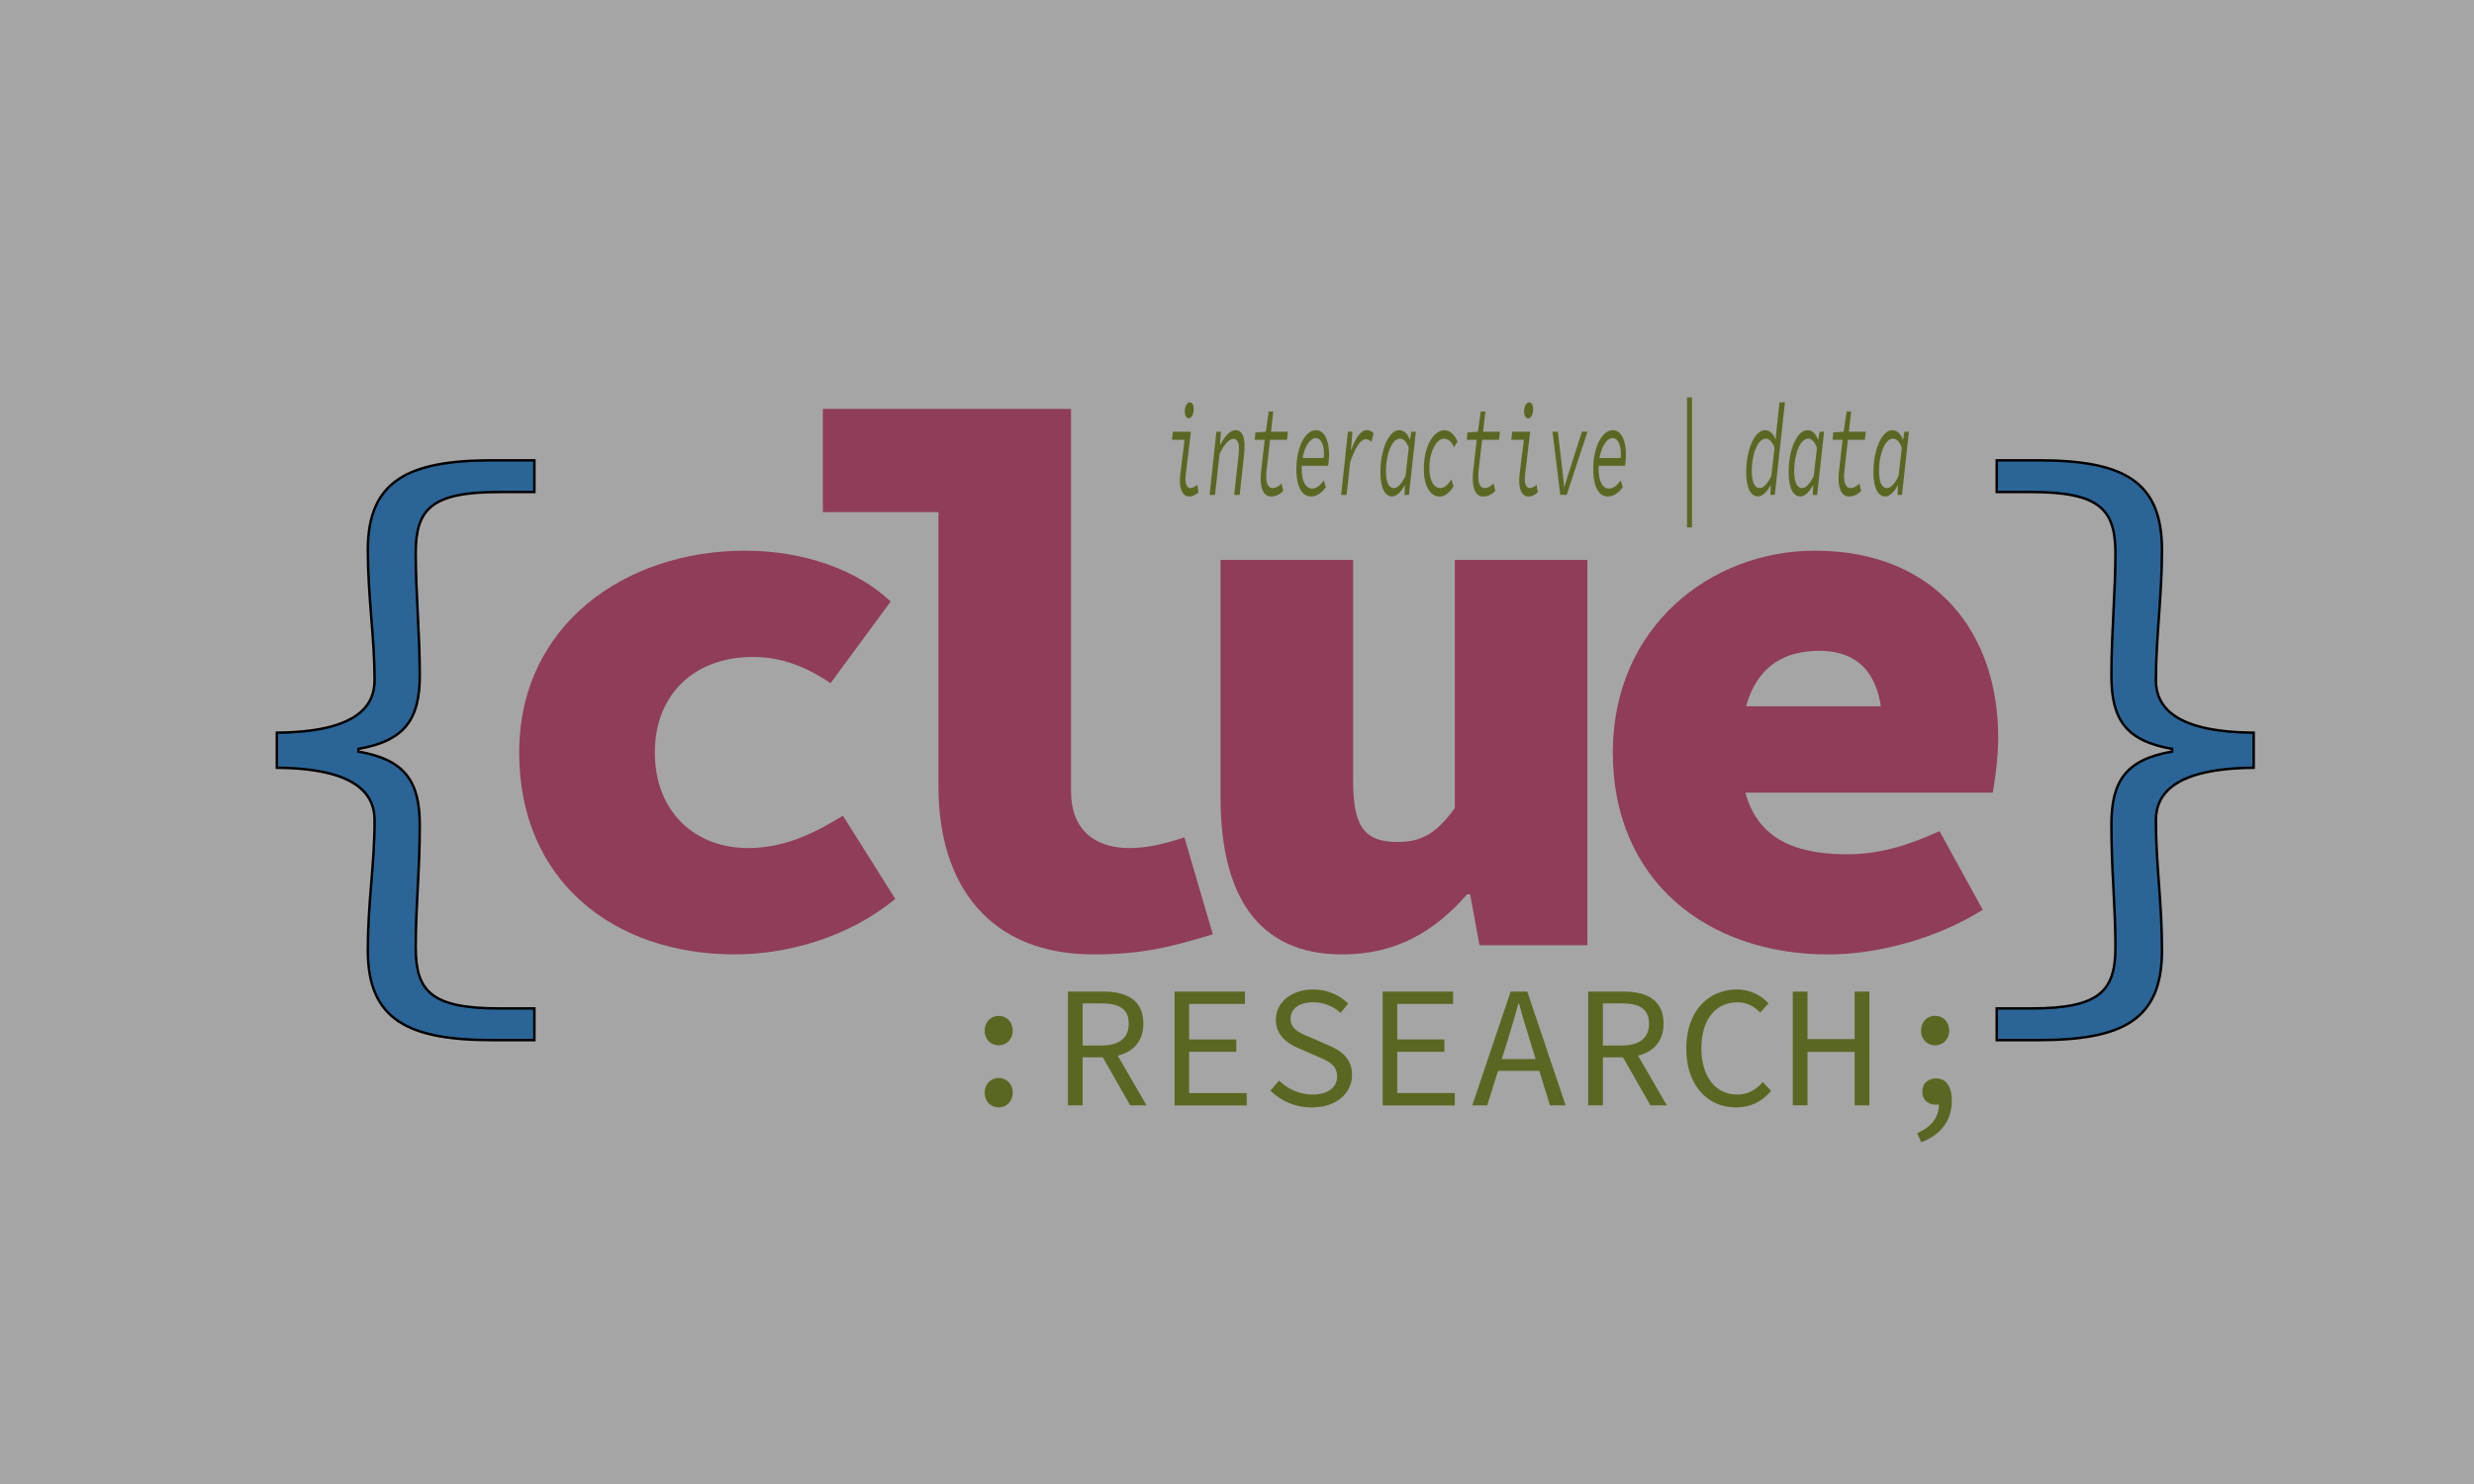 <svg id="master-logo" xmlns="http://www.w3.org/2000/svg" viewBox="0 0 2000 1200">
  <defs>
    <style>
      .cls-1 {
        fill: #a5a5a5;
      }

      .cls-2 {
        fill: #8f3d58;
      }

      .cls-3 {
        fill: #2b6597;
        stroke: #000;
        stroke-miterlimit: 10;
        stroke-width: 2px;
      }

      .cls-4 {
        fill: #5a6722;
      }
    </style>
  </defs>
  <g id="context-light">
    <g id="main-red-2" data-name="main-red">
      <g id="Layer_41_copy" data-name="Layer 41 copy">
        <rect class="cls-1" width="2000" height="1200"/>
      </g>
      <g id="clue-type-4" data-name="clue-type">
        <g>
          <path class="cls-2" d="M758.66,636V414.14H665.2V330.65H865.83v309c0,36.14,24.92,46.11,46.73,46.11,13.08,0,26.79-2.49,44.86-8.72l23.05,78.5c-33.65,10-56.08,16.2-96.57,16.2C801,771.78,758.66,717,758.66,636Z"/>
          <path class="cls-2" d="M986.69,644.68V452.77h107.17V631c0,34.89,7.47,49.84,35.51,49.84,18.07,0,30.53-5,46.73-27.41V452.77h107.17V764.3H1196l-7.48-41.12h-2.49c-26.17,29.91-57.32,48.6-100.94,48.6C1015.35,771.78,986.69,721.94,986.69,644.68Z"/>
          <path class="cls-2" d="M1303.82,608.54c0-102.18,79.75-163.24,163.24-163.24,98.45,0,148.29,67.29,148.29,150.78,0,18.69-3.11,37.38-4.36,44.86H1384.82V571.16h152l-15,18.69c0-41.12-16.2-63.56-51.09-63.56-41.12,0-63.55,26.17-63.55,82.25,0,58.57,28.66,82.24,86,82.24,24.92,0,47.35-6.23,74.77-18.69l34.89,63.55c-37.38,23.68-86,36.14-124.61,36.14C1379.83,771.78,1303.82,712,1303.82,608.54Z"/>
        </g>
        <path class="cls-2" d="M419.72,608.54c0-103.43,86-163.24,182.55-163.24,48.6,0,91.6,16.2,117.76,41.12l-48.6,66c-23-15.57-43-21.18-62.93-21.18-46.72,0-79.12,29.91-79.12,77.26s31.77,77.26,75.39,77.26c30.53,0,55.45-13.09,76.63-26.17l42.37,67.29c-38.63,31.78-88.47,44.86-129.6,44.86C495.73,771.78,419.72,712,419.72,608.54Z"/>
      </g>
      <g id="brackets-4" data-name="brackets">
        <path class="cls-3" d="M1614.19,815.45H1642c55.6,0,68.14-14.18,68.14-49.61,0-33.26-3.27-61.61-3.27-98.68,0-35.43,11.45-52.88,49.07-59.42v-2.18c-37.62-6.54-49.07-24-49.07-59.43,0-33.8,3.27-67.6,3.27-98.67,0-35.44-12.54-49.61-68.14-49.61h-27.81V372.23h33.26c68.69,0,100.31,16.35,100.31,72.5,0,37.62-4.91,70.88-4.91,105.22,0,21.26,14.72,42,79.05,42.52v28.35c-64.33.55-79.05,21.26-79.05,42.53,0,36.52,4.91,65.42,4.91,105.21,0,56.15-31.62,72.51-100.31,72.51h-33.26Z"/>
        <path class="cls-3" d="M297.37,768.56c0-39.8,5.45-68.69,5.45-105.22,0-21.26-14.72-42-79-42.52V592.47c64.33-.54,79-21.26,79-42.52,0-34.34-5.45-67.6-5.45-105.22,0-56.15,32.71-72.5,100.85-72.5H432v25.62H403.67c-55.6,0-67.6,14.17-67.6,49.61,0,31.07,3.27,64.87,3.27,98.67,0,35.44-12,52.89-49.61,59.43v2.18c37.62,6.54,49.61,24,49.61,59.42,0,37.07-3.27,65.42-3.27,98.68,0,35.43,12,49.61,67.6,49.61H432v25.62h-33.8C330.08,841.07,297.37,824.71,297.37,768.56Z"/>
      </g>
      <g id="research">
        <g>
          <path class="cls-4" d="M796,833.37c0-7,5.05-11.92,11.35-11.92s11.36,4.91,11.36,11.92-5,11.91-11.36,11.91S796,840.52,796,833.37Zm0,50.18c0-7,5.05-11.91,11.35-11.91s11.36,4.9,11.36,11.91-5,11.92-11.36,11.92S796,890.7,796,883.55Z"/>
          <path class="cls-4" d="M863.32,801.83h28.74c18.64,0,32.24,6.72,32.24,25.93,0,18.36-13.6,27.2-32.24,27.2H875.23v38.83H863.32Zm27,43.59c14.3,0,22.15-5.88,22.15-17.66,0-12.06-7.85-16.4-22.15-16.4H875.23v34.06Zm8.55.14,28,48.23H913.64l-24-42.06Z"/>
          <path class="cls-4" d="M949.53,801.83h56.92v9.95H961.31v28.74h38.13v10H961.31v33.36h46.54v10H949.53Z"/>
          <path class="cls-4" d="M1027.05,881.87l7-8.13A38.67,38.67,0,0,0,1061,885.09c12.61,0,19.9-6,19.9-14.43,0-9.82-7.14-12.62-16.4-16.55l-13.31-5.88c-9.12-3.65-19.77-10.1-19.77-23.69,0-14,12.62-24.4,30.14-24.4a40.13,40.13,0,0,1,28.32,11.36l-6.17,7.57a32.31,32.31,0,0,0-22.57-8.55c-10.66,0-17.8,5-17.8,13.31,0,8.84,8.55,12.06,16.4,15.14l12.89,5.75c11.36,4.49,20.33,10.94,20.33,24.53,0,14.58-12.34,26.22-32.52,26.22A46.78,46.78,0,0,1,1027.05,881.87Z"/>
          <path class="cls-4" d="M1117.75,801.83h56.92v9.95h-45.14v28.74h38.13v10h-38.13v33.36h46.54v10h-58.32Z"/>
          <path class="cls-4" d="M1221.21,801.83h13.46l31,92H1253l-15.84-51.31c-3.22-10.23-6.31-20.33-9.11-31h-.56c-2.94,10.65-5.89,20.75-9.11,31l-16.12,51.31h-12.06Zm-14.58,54.53h42.2v9.53h-42.2Z"/>
          <path class="cls-4" d="M1283.87,801.83h28.74c18.64,0,32.24,6.72,32.24,25.93,0,18.36-13.6,27.2-32.24,27.2h-16.82v38.83h-11.92Zm27.06,43.59c14.3,0,22.15-5.88,22.15-17.66,0-12.06-7.85-16.4-22.15-16.4h-15.14v34.06Zm8.55.14,28,48.23H1334.2l-24-42.06Z"/>
          <path class="cls-4" d="M1363.22,847.81c0-29.58,17.24-47.67,41.21-47.67a34.46,34.46,0,0,1,25.24,11.22l-6.73,7.43c-4.77-5-10.8-8.27-18.51-8.27-17.52,0-29,14.16-29,37,0,23.13,11.5,37.56,29,37.56,8.41,0,14.86-3.64,20.61-10.09l6.73,7.15c-7.15,8.41-16.26,13.32-28.46,13.32C1380.6,895.47,1363.22,877.8,1363.22,847.81Z"/>
          <path class="cls-4" d="M1449.29,801.83h11.92v38.41h38.13V801.83h11.91v92h-11.91V850.61h-38.13v43.18h-11.92Z"/>
          <path class="cls-4" d="M1549.8,916.35c11.92-5.32,17.81-12.89,17.67-24.53l-2.53-12.89,7.85,11.07a9.88,9.88,0,0,1-7.85,3.22c-6,0-10.93-3.5-10.93-10.51s5.19-10.65,11.21-10.65c8.28,0,12.62,6.87,12.62,17.94,0,16.4-9.25,27.9-24.67,33.64Zm3.23-83c0-7,5-11.92,11.35-11.92s11.36,4.91,11.36,11.92-5,11.91-11.36,11.91S1553,840.52,1553,833.37Z"/>
        </g>
      </g>
      <g id="interactive-data">
        <path class="cls-4" d="M953.84,388.65a52,52,0,0,1,.4-5.68l3.37-27.33H947.44l.74-6.52H962.7l-4.12,34.69a23.07,23.07,0,0,0-.23,3.26c0,5.36,1.72,7.57,4.23,7.57,1.72,0,3.32-1.05,5.32-2.63l1,6.1c-2.35,2-4.58,3.36-7.6,3.36C956.87,401.47,953.84,397.06,953.84,388.65Zm3.94-56c0-3.89,1.83-7.25,4-7.25S965,327.46,965,331c0,4.1-1.83,7.25-4,7.25C959.21,338.29,957.78,336.29,957.78,332.61Z"/>
        <path class="cls-4" d="M983.33,349.12H987l-.74,10.41h.23c3.37-6.1,7.49-11.67,12.46-11.67s7.14,5,7.14,12.72a82.92,82.92,0,0,1-.51,8.41l-3.43,31.22h-4.4l3.31-30.38a64.36,64.36,0,0,0,.52-7.15c0-5.05-1.55-7.78-4.4-7.78-3.72,0-7.55,4.52-11.32,12.3l-3.6,33h-4.4Z"/>
        <path class="cls-4" d="M1019.16,386.86a55.37,55.37,0,0,1,.45-6.62l2.75-24.6h-8.06l.63-6,8.34-.52,2.4-16.4h3.66l-1.83,16.4h13.66l-.74,6.52H1026.7l-2.8,24.81a36.13,36.13,0,0,0-.29,4.62c0,6.52,2,9.57,5.15,9.57,2.74,0,5.2-1.58,7.2-3.68l1.43,5.89a13.14,13.14,0,0,1-9.77,4.62C1021.79,401.47,1019.16,395.59,1019.16,386.86Z"/>
        <path class="cls-4" d="M1048,379.4c0-18.4,7.43-31.54,15.83-31.54,6.8,0,10.57,8.3,10.57,19.66a59.42,59.42,0,0,1-.74,9.14h-22.29l.57-6.31h19.83l-1.83,1.58a31.61,31.61,0,0,0,.35-4.73c0-8-2.58-12.93-6.69-12.93-5.37,0-11.26,9.88-11.26,24.71,0,10.3,3.32,16.08,8.35,16.08,3.65,0,6.91-2.84,9.48-6.62l1.66,5.46c-2.8,4.1-7.14,7.57-12,7.57C1052.59,401.47,1048,393.69,1048,379.4Z"/>
        <path class="cls-4" d="M1089.68,349l3.65.11-1.2,14.61h.23c3.14-8.72,7.6-15.87,12.46-15.87a6.8,6.8,0,0,1,5.6,2.62l-1.77,6.94a5.8,5.8,0,0,0-4.63-2.2c-4.29,0-8.74,7.46-12.52,18.5l-2.91,26.49h-4.4Z"/>
        <path class="cls-4" d="M1115.91,381.92c0-18.29,6.8-34.06,15.25-34.06,3.95,0,6.92,3.05,8.46,7.67h.23l1.14-6.41h3.6l-5.6,51.09h-3.6l.4-7.78h-.23c-2.91,5.47-6.57,9-10.17,9C1119.68,401.47,1115.91,394.64,1115.91,381.92Zm20.34,2.84,2.57-22.61c-1.89-5.36-4.51-7.46-7.09-7.46-6.34,0-11.31,12.3-11.31,26,0,9.57,2.51,14,6.34,14C1129.79,394.64,1133.22,391.28,1136.25,384.76Z"/>
        <path class="cls-4" d="M1151.05,379c0-18.61,8.06-31.12,16.74-31.12,4.86,0,8.46,4.31,10.46,9.14l-2.86,4.63c-2-4.63-4.57-6.94-8.17-6.94-5.71,0-11.71,10.3-11.71,23.34,0,11.14,3.77,16.61,8.91,16.61,3.26,0,6.29-2.84,8.86-7l1.77,5.57c-2.91,4.94-7,8.3-11.2,8.3C1156.59,401.47,1151.05,393.9,1151.05,379Z"/>
        <path class="cls-4" d="M1190.6,386.86a55.37,55.37,0,0,1,.45-6.62l2.75-24.6h-8.06l.63-6,8.34-.52,2.4-16.4h3.66l-1.83,16.4h13.66l-.75,6.52h-13.71l-2.8,24.81a36.13,36.13,0,0,0-.29,4.62c0,6.52,2,9.57,5.15,9.57,2.74,0,5.2-1.58,7.2-3.68l1.43,5.89a13.16,13.16,0,0,1-9.78,4.62C1193.22,401.47,1190.6,395.59,1190.6,386.86Z"/>
        <path class="cls-4" d="M1228.14,388.65a52,52,0,0,1,.4-5.68l3.37-27.33h-10.17l.74-6.52H1237l-4.12,34.69a23,23,0,0,0-.22,3.26c0,5.36,1.71,7.57,4.22,7.57,1.72,0,3.32-1.05,5.32-2.63l1,6.1c-2.35,2-4.57,3.36-7.6,3.36C1231.17,401.47,1228.14,397.06,1228.14,388.65Zm3.94-56c0-3.89,1.83-7.25,4-7.25s3.31,2.1,3.31,5.68c0,4.1-1.83,7.25-4,7.25C1233.51,338.29,1232.08,336.29,1232.08,332.61Z"/>
        <path class="cls-4" d="M1255.06,349.12h4.34l3.49,29.65c.57,5,1.08,10.19,1.6,15h.22c1.32-4.73,2.92-9.88,4.63-15.14l9.49-29.54h4.51l-16.8,51.09h-5.2Z"/>
        <path class="cls-4" d="M1288,379.4c0-18.4,7.43-31.54,15.83-31.54,6.8,0,10.57,8.3,10.57,19.66a58.16,58.16,0,0,1-.74,9.14h-22.29l.58-6.31h19.83l-1.83,1.58a33,33,0,0,0,.34-4.73c0-8-2.57-12.93-6.69-12.93-5.37,0-11.25,9.88-11.25,24.71,0,10.3,3.31,16.08,8.34,16.08,3.66,0,6.91-2.84,9.48-6.62l1.66,5.46c-2.8,4.1-7.14,7.57-12,7.57C1292.6,401.47,1288,393.69,1288,379.4Z"/>
        <path class="cls-4" d="M1363.8,321.36h4V426.5h-4Z"/>
        <path class="cls-4" d="M1411.64,381.92c0-18.29,6.8-34.06,15.25-34.06,3.95,0,6.75,2.94,8.35,7.46h.17l1-10,2.17-20h4.4l-8.23,74.85h-3.6l.4-7.78h-.23c-2.91,5.47-6.57,9-10.17,9C1415.41,401.47,1411.64,394.64,1411.64,381.92Zm20.34,2.84,2.57-22.61c-1.88-5.36-4.51-7.46-7.08-7.46-6.35,0-11.32,12.3-11.32,26,0,9.57,2.52,14,6.34,14C1425.52,394.64,1429,391.28,1432,384.76Z"/>
        <path class="cls-4" d="M1445.92,381.92c0-18.29,6.8-34.06,15.26-34.06,4,0,6.92,3.05,8.46,7.67h.23l1.14-6.41h3.6l-5.6,51.09h-3.6l.4-7.78h-.23c-2.91,5.47-6.57,9-10.17,9C1449.7,401.47,1445.92,394.64,1445.92,381.92Zm20.35,2.84,2.57-22.61c-1.89-5.36-4.51-7.46-7.09-7.46-6.34,0-11.31,12.3-11.31,26,0,9.57,2.51,14,6.34,14C1459.81,394.64,1463.24,391.28,1466.27,384.76Z"/>
        <path class="cls-4" d="M1486.33,386.86a55.37,55.37,0,0,1,.45-6.62l2.75-24.6h-8.06l.63-6,8.34-.52,2.4-16.4h3.66l-1.83,16.4h13.66l-.75,6.52h-13.71l-2.8,24.81a36.13,36.13,0,0,0-.29,4.62c0,6.52,2,9.57,5.15,9.57,2.74,0,5.2-1.58,7.2-3.68l1.43,5.89a13.14,13.14,0,0,1-9.78,4.62C1489,401.47,1486.33,395.59,1486.33,386.86Z"/>
        <path class="cls-4" d="M1514.5,381.92c0-18.29,6.8-34.06,15.26-34.06,3.94,0,6.91,3.05,8.45,7.67h.23l1.15-6.41h3.6l-5.6,51.09H1534l.4-7.78h-.23c-2.92,5.47-6.57,9-10.17,9C1518.27,401.47,1514.5,394.64,1514.5,381.92Zm20.34,2.84,2.57-22.61c-1.88-5.36-4.51-7.46-7.08-7.46-6.34,0-11.32,12.3-11.32,26,0,9.57,2.52,14,6.35,14C1528.39,394.64,1531.81,391.28,1534.84,384.76Z"/>
      </g>
    </g>
  </g>
</svg>
